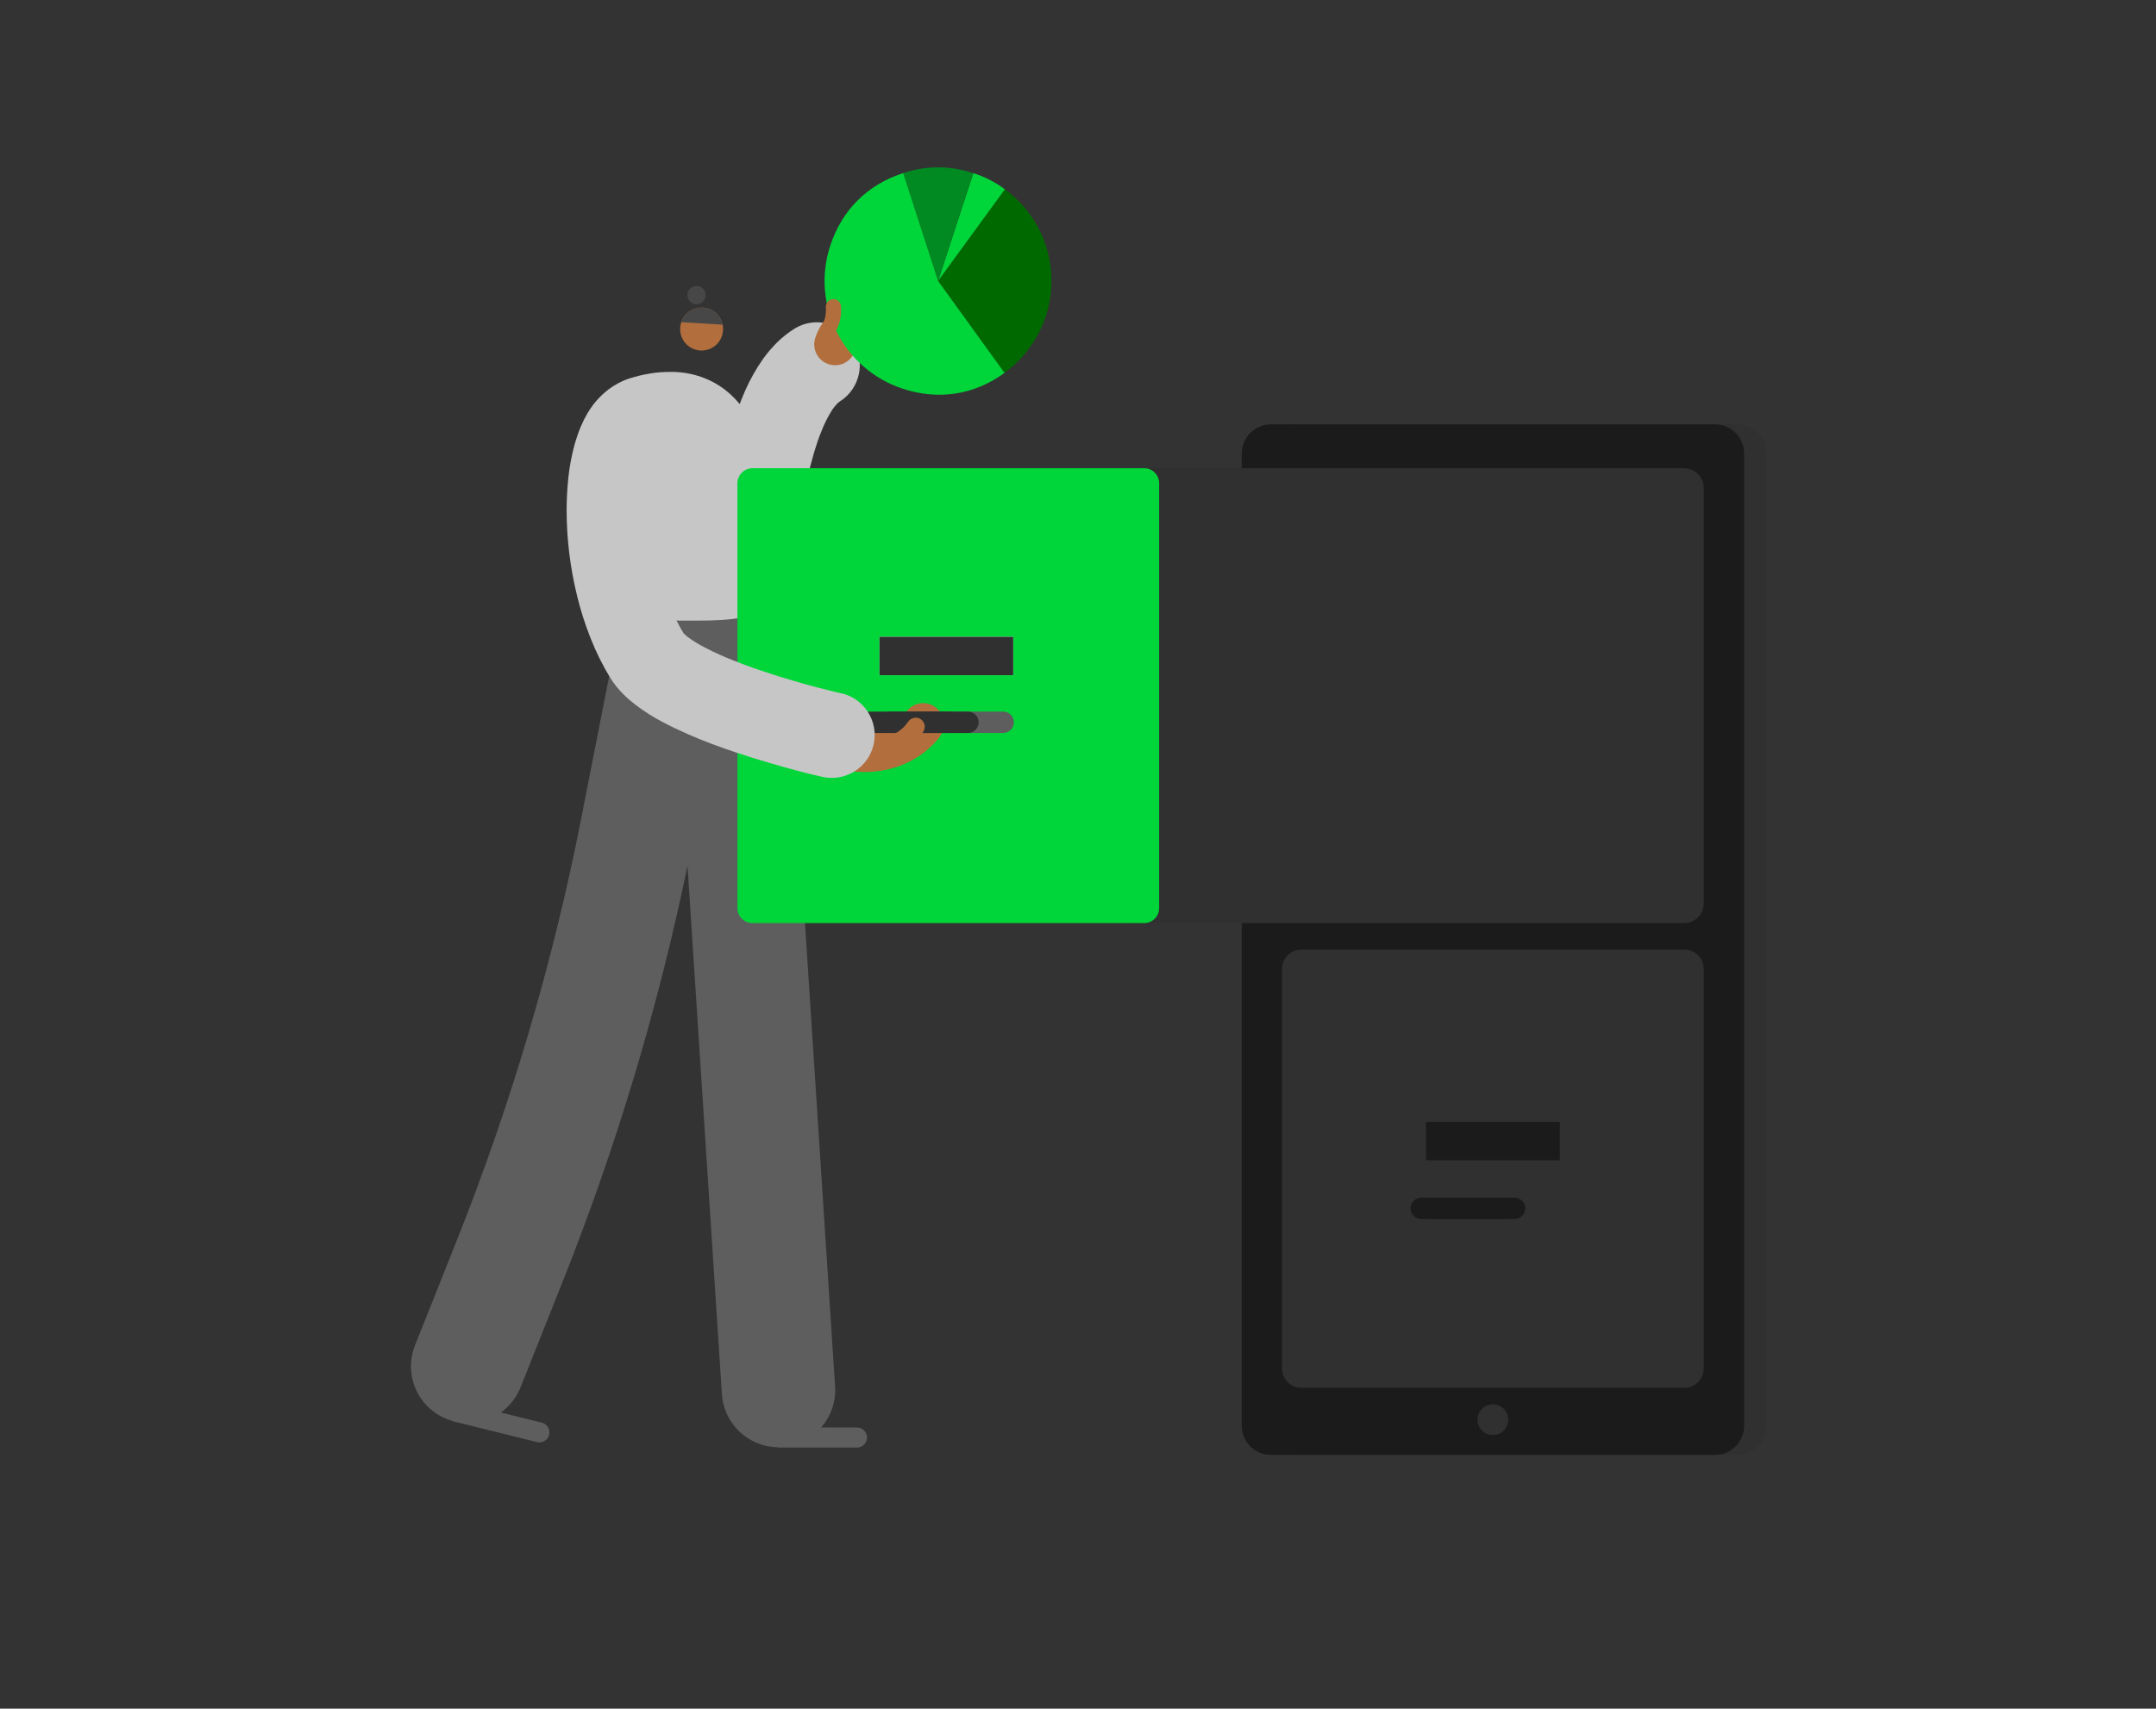 <?xml version="1.0" encoding="utf-8"?>
<!-- Generator: Adobe Illustrator 24.3.0, SVG Export Plug-In . SVG Version: 6.00 Build 0)  -->
<svg version="1.1" id="Outlined" xmlns="http://www.w3.org/2000/svg" xmlns:xlink="http://www.w3.org/1999/xlink" x="0px" y="0px"
	 viewBox="0 0 1291.4 1023.6" style="enable-background:new 0 0 1291.4 1023.6;" xml:space="preserve">
<rect x="0" y="0" width="1291.4" height="1023.6" fill="#333333" stroke="none"/>
<style type="text/css">
	.st0{fill:#303030;}
	.st1{fill:#C6C6C6;}
	.st2{fill:#5E5E5E;}
	.st3{fill:none;stroke:#B26E3D;stroke-width:25;stroke-linecap:round;stroke-miterlimit:10;}
	.st4{fill:#1B1B1B;}
	.st5{fill:#00D639;}
	.st6{fill:#FFFFFF;}
	.st7{fill:none;stroke:#5E5E5E;stroke-width:12;stroke-linecap:round;stroke-miterlimit:10;}
	.st8{fill:#B26E3D;}
	.st9{fill:#474747;}
	.st10{fill:none;stroke:#B26E3D;stroke-width:11;stroke-linecap:round;stroke-miterlimit:10;}
	.st11{fill:#006A00;}
	.st12{fill:#008A21;}
</style>
<path class="st0" d="M774.7,254.2h265.9c9.7,0,17.5,7.8,17.5,17.5v582.4c0,9.7-7.8,17.5-17.5,17.5H774.7c-9.7,0-17.5-7.8-17.5-17.5
	V271.7C757.2,262.1,765,254.2,774.7,254.2z"/>
<path class="st1" d="M392.1,275.9c1.8-0.6,3.7-1,5.5-1.4c1.1-0.2,2.3-0.3,3.5-0.3c0.6,0,1.2,0,1.8,0.2h0.1l0.2-0.4l-0.2,0.3l0,0
	l0.2-0.4l-0.2,0.3l0.2-0.4l-0.2,0.4l0,0l0.2-0.4l-0.2,0.4l0,0l0,0l0,0l0,0l0,0c0.1,0.1,0.3,0.2,0.4,0.4c0.9,1.2,1.6,2.6,2.1,4
	c0.9,2.4,1.6,4.8,2.1,7.2c1.2,5.9,2,11.9,2.3,17.9c0.3,4.9,0.6,10,0.8,15c0.2,3.7,0.3,7.4,0.6,11c0.2,2.7,0.4,5.4,0.8,8.2
	c0.3,2.2,0.7,4.4,1.3,6.6c0.5,2,1.1,4,1.9,5.9s1.7,3.6,2.8,5.3c1,1.6,2.2,3.2,3.6,4.6c5.4,5.9,13,9.2,21,9.2l0,0
	c2.8,0,5.5-0.4,8.1-1.2c4.1-1.3,7.8-3.5,10.9-6.4c1.9-1.8,3.5-3.8,4.9-6c0.9-1.5,1.7-3,2.5-4.6c0.6-1.3,1.1-2.6,1.5-3.8
	c0.8-2.3,1.5-4.5,2.1-6.8c1.1-4.2,2-8.6,2.9-13.3c0.8-4.1,1.6-8.5,2.4-13.1c1.5-8,3.1-16.5,4.9-24.9c1.4-6.3,3-12.5,4.7-18.3
	c1.3-4.4,2.7-8.5,4.2-12.2c1.8-4.7,4-9.2,6.7-13.4c0.9-1.3,1.8-2.5,2.9-3.6c0.5-0.6,1.2-1.1,1.8-1.5c11.9-7.6,15.4-23.5,7.8-35.5
	c-7.5-11.7-22.9-15.3-34.8-8.2c-4,2.5-7.7,5.4-11,8.7c-2.9,2.9-5.6,6.1-8,9.4c-4.3,6.1-7.9,12.5-10.9,19.3
	c-2.5,5.8-4.8,11.8-6.7,17.9c-3.4,10.5-5.9,21.2-8.1,31.4c-1.6,7.6-3,14.9-4.2,21.5c-0.9,4.9-1.7,9.4-2.5,13.3
	c-0.6,2.9-1.1,5.5-1.6,7.5c-0.3,1.5-0.7,2.8-0.9,3.6c-0.1,0.3-0.2,0.5-0.2,0.7l-0.1,0.2l1.5,0.6l-1.5-0.6l0,0l1.5,0.6l-1.5-0.6
	l9.3,3.8l-8.8-4.9c-0.2,0.3-0.4,0.7-0.5,1l9.3,3.8l-8.8-4.9l15.3,8.5l-14-10.5c-0.5,0.6-0.9,1.3-1.3,2l15.3,8.5l-14-10.5l16.7,12.5
	l-14.6-14.6c-0.7,0.7-1.4,1.5-2,2.3l16.7,12.5l-14.7-14.8l15.8,16l-13.3-18.1c-0.9,0.6-1.7,1.4-2.5,2.1l15.8,16l-13.3-18.1l14,18.9
	l-8-22.1c-2.1,0.8-4.1,1.8-5.9,3.2l14,18.9l-8-22.1l8,22.6v-24c-2.8,0-5.6,0.5-8.2,1.4l8.2,22.6v-24l0,0v22.6l4.8-22.1
	c-1.6-0.3-3.2-0.5-4.8-0.5v22.6l4.8-22.1l-4.8,22.3l9.6-20.7c-1.5-0.7-3.1-1.3-4.8-1.6l-4.9,22.3l9.6-20.7l-9.5,20.5l13.5-18.1
	c-1.2-0.9-2.6-1.7-3.9-2.3l-9.5,20.5l13.5-18.1L443,340.2l15.9-15.1c-0.9-0.9-1.8-1.8-2.8-2.5L443,340.2l15.9-15.1l-14.5,13.8
	l17.5-9.7c-0.8-1.5-1.8-2.9-3-4.1l-14.5,13.8l17.5-9.7l-13.3,7.3l14.3-5.1c-0.3-0.8-0.6-1.5-1-2.2l-13.3,7.3l14.3-5.1l-6.6,2.4
	l6.8-1.7c0,0-0.1-0.2-0.2-0.7l-6.6,2.4l6.8-1.7l-0.4,0.1l0.4-0.1l0,0l-0.4,0.1l0.4-0.1c0,0-0.1-0.7-0.3-1.7s-0.2-2.2-0.3-3.7
	c-0.2-2.8-0.4-6.4-0.5-10.4c-0.3-7-0.6-15.4-1.5-24.3c-0.7-7-1.9-13.9-3.5-20.7c-1.4-5.6-3.3-11-5.7-16.1c-2-4.3-4.4-8.3-7.3-12
	c-2.4-3-5-5.8-8-8.3c-4.7-4-10.2-7.1-16-9.1c-6-2.1-12.4-3.1-18.8-3c-4.1,0-8.1,0.3-12.1,1c-4.2,0.7-8.3,1.7-12.3,3
	c-13.5,4.3-21,18.7-16.8,32.2C364.1,272.6,378.6,280.2,392.1,275.9z"/>
<path class="st2" d="M466.3,867c-17.9,0-32.7-13.9-33.9-31.8l-20.6-316.5c-17.6,85-42.6,168.2-74.7,248.9l-25.3,63.5
	c-6.9,17.4-26.7,26-44.2,19c-17.4-6.9-26-26.7-19-44.2l25.3-63.5c32.4-81.5,57.3-165.8,74.2-251.9l22.6-115.1l0.3-1.2
	c4.2-15.4,18.2-31.8,45.3-31.4c9.6,0.1,19,2.4,25.9,4c1.6,0.4,3.9,0.9,4.6,1c-0.6-0.1-1.2-0.2-1.8-0.2v5
	c13.2,6.2,22.8,18.2,25.9,32.5l0.5,2.4l28.8,443.1c1.2,18.7-13,34.9-31.7,36.1C467.8,867,467,867,466.3,867z"/>
<path class="st3" d="M515.5,194.4c0,0-11.2-0.6-15.3,11.9"/>
<path class="st1" d="M456.7,309.8c22.4,54.7,4.6,62-39.5,62c-37.6,0-55.8,1.6-55.8-57.4s23.7-85.3,52.6-85.3
	S438.1,264.3,456.7,309.8z"/>
<path class="st4" d="M761.3,254.2h265.9c9.7,0,17.5,7.8,17.5,17.5v582.4c0,9.7-7.8,17.5-17.5,17.5H761.3c-9.7,0-17.5-7.8-17.5-17.5
	V271.7C743.8,262.1,751.6,254.2,761.3,254.2z"/>
<path class="st4" d="M1007.1,825.4H781.4c-7.4,0-13.4-6-13.4-13.4l0,0V280.5h241.5c6.1,0,11.1,5,11.1,11.1V812
	C1020.5,819.4,1014.5,825.4,1007.1,825.4z"/>
<path class="st0" d="M677.1,280.5h331.6c6.5,0,11.8,5.3,11.8,11.8l0,0v248.9c0,6.5-5.3,11.8-11.8,11.8l0,0H677.1l0,0V280.5
	L677.1,280.5z"/>
<path class="st0" d="M779.4,568.9H1009c6.4,0,11.5,5.2,11.5,11.5v239.5c0,6.4-5.2,11.5-11.5,11.5H779.4c-6.4,0-11.5-5.2-11.5-11.5
	V580.4C767.9,574.1,773.1,568.9,779.4,568.9z"/>
<path class="st5" d="M450.7,280.5h234.6c5,0,9,4,9,9V544c0,5-4,9-9,9H450.7c-5,0-9-4-9-9V289.4C441.8,284.5,445.8,280.5,450.7,280.5
	z"/>
<circle class="st0" cx="894.2" cy="850.5" r="9.2"/>
<rect x="526.8" y="381.5" class="st6" width="80.1" height="23"/>
<rect x="526.8" y="381.5" class="st0" width="80.1" height="23"/>
<rect x="854.2" y="672.1" class="st4" width="80.1" height="23"/>
<path class="st2" d="M553.9,426.3h47c3.5,0,6.4,2.9,6.4,6.4l0,0c0,3.5-2.9,6.4-6.4,6.4h-47c-3.5,0-6.4-2.9-6.4-6.4l0,0
	C547.5,429.1,550.3,426.3,553.9,426.3z"/>
<path class="st0" d="M881.2,717.5h47c3.5,0,6.4,2.9,6.4,6.4l0,0c0,3.5-2.9,6.4-6.4,6.4h-47c-3.5,0-6.4-2.9-6.4-6.4l0,0
	C874.8,720.3,877.7,717.5,881.2,717.5z"/>
<path class="st4" d="M860.2,717.5h47c3.5,0,6.4,2.9,6.4,6.4l0,0c0,3.5-2.9,6.4-6.4,6.4h-47c-3.5,0-6.4-2.9-6.4-6.4l0,0
	C853.8,720.3,856.7,717.5,860.2,717.5z"/>
<path class="st4" d="M851.3,717.5h47c3.5,0,6.4,2.9,6.4,6.4l0,0c0,3.5-2.9,6.4-6.4,6.4h-47c-3.5,0-6.4-2.9-6.4-6.4l0,0
	C844.9,720.3,847.8,717.5,851.3,717.5z"/>
<line class="st7" x1="323.1" y1="858.1" x2="273.5" y2="845.8"/>
<line class="st7" x1="513.3" y1="861.2" x2="467.7" y2="861.2"/>
<path class="st8" d="M542.5,426.9l5.1,3.3l-5-3.5L542.5,426.9l5,3.3l-5-3.5V426.9c-1.9,2.3-4.2,4.3-6.8,5.8
	c-2.3,1.4-4.8,2.5-7.4,3.3c-3.5,1-7,1.5-10.7,1.5c-4.3,0-8.6-0.6-12.8-1.7c-5.7-1.5-11.3-3.5-16.6-6.2c-6.2-3-13.7-0.4-16.7,5.8
	s-0.4,13.7,5.8,16.7c6.9,3.4,14.1,6.1,21.5,8c6.2,1.6,12.5,2.4,18.8,2.4c6.8,0,13.5-1,19.9-3.2c3.9-1.3,7.6-3.1,11.2-5.2
	c3.9-2.4,7.5-5.3,10.7-8.6c1.5-1.5,2.8-3.1,4-4.9c3.8-5.8,2.2-13.5-3.6-17.3C554.1,419.5,546.3,421.1,542.5,426.9L542.5,426.9z"/>
<path class="st8" d="M408.3,192.4c-2.6,6.6,0.6,14.1,7.2,16.7s14.1-0.6,16.7-7.2c2.6-6.6-0.6-14.1-7.2-16.7
	c-4.7-1.9-10.1-0.8-13.7,2.7C410,189.2,408.9,190.7,408.3,192.4z"/>
<path class="st9" d="M412.1,174.8c-1.1,2.8,0.3,6,3.1,7.1c2.8,1.1,6-0.3,7.1-3.1s-0.3-6-3.1-7.1c-2-0.8-4.3-0.3-5.8,1.2
	C412.8,173.4,412.4,174.1,412.1,174.8z"/>
<path class="st9" d="M425,185.2c2.6,1,4.8,2.8,6.2,5.2c0.8,1.3,1.4,2.7,1.7,4.1l-24.8-1.5c0.1-0.2,0.1-0.4,0.2-0.6
	C410.9,185.8,418.4,182.5,425,185.2L425,185.2L425,185.2z"/>
<path class="st0" d="M521.2,426.3h47c3.5,0,6.4,2.9,6.4,6.4l0,0c0,3.5-2.9,6.4-6.4,6.4h-47c-3.5,0-6.4-2.9-6.4-6.4l0,0
	C514.8,429.1,517.6,426.3,521.2,426.3z"/>
<path class="st0" d="M532.8,426.3h47c3.5,0,6.4,2.9,6.4,6.4l0,0c0,3.5-2.9,6.4-6.4,6.4h-47c-3.5,0-6.4-2.9-6.4-6.4l0,0
	C526.4,429.1,529.3,426.3,532.8,426.3z"/>
<path class="st8" d="M544,432.3c-1.7,2.6-4,4.8-6.6,6.4c-1.6,1-3.5,1.6-5.5,1.6c-0.8,0-1.5-0.1-2.3-0.3c-2.9-0.9-6,0.7-6.9,3.6
	s0.7,6,3.6,6.9c0.1,0,0.2,0,0.2,0.1c1.7,0.5,3.5,0.7,5.3,0.7c3.9,0,7.7-1.1,11-3.1c4-2.4,7.5-5.7,10.1-9.6c1.7-2.5,1.2-5.9-1.3-7.7
	C549.2,429.2,545.8,429.8,544,432.3L544,432.3L544,432.3z"/>
<path class="st10" d="M522,197.6c-11.5,1.9-16.7,8.1-17.7,14"/>
<path class="st1" d="M376.9,226.9c-4.5,1.4-8.6,3.5-12.3,6.3c-2.9,2.2-5.5,4.7-7.9,7.5c-3.6,4.4-6.5,9.4-8.7,14.6
	c-1.6,3.8-2.9,7.7-4,11.6c-1.6,6.1-2.8,12.3-3.5,18.6c-0.7,6.7-1.1,13.4-1.1,20.1c0,17.2,2.1,34.3,6.2,51.1
	c2.1,8.7,4.8,17.2,8.1,25.5c3.3,8.4,7.3,16.5,12,24.1c2.1,3.4,4.7,6.6,7.5,9.4c2.4,2.5,5.1,4.7,7.8,6.8c5.1,3.8,10.4,7.2,16,10.1
	c4.9,2.6,10,5,15.2,7.3c9.1,4,18.6,7.5,27.8,10.6c13.7,4.6,26.7,8.3,36.4,10.9s16,4,16.2,4c13.8,3.1,27.6-5.6,30.7-19.4
	c3.1-13.8-5.6-27.6-19.4-30.7l-4.5,20.1l4.5-20.1l0,0l-4.5,20.1l4.5-20.1l-3.4,15.4l3.5-15.3l0,0l-3.5,15.3l3.5-15.3l0,0
	c0,0-5.8-1.3-14.5-3.6c-6.6-1.7-14.9-4.1-23.7-6.8c-6.6-2.1-13.5-4.4-20.2-6.9c-5-1.9-9.9-3.8-14.3-5.8c-3.4-1.5-6.5-3-9.3-4.5
	c-3.5-1.8-6.8-3.8-9.9-6.1c-0.8-0.6-1.6-1.3-2.3-2c-0.2-0.2-0.3-0.4-0.4-0.4l0,0l-2.2,1.6l2.3-1.4c-0.1-0.1-0.1-0.2-0.1-0.2
	l-2.2,1.6l2.3-1.4c-3.1-5.1-5.8-10.5-8-16.1c-3.6-9.3-6.3-18.9-8-28.7c-1.7-9.6-2.6-19.3-2.7-29c0-5.4,0.3-10.8,1-16.2
	c0.4-3.1,1-6.3,1.9-9.3c0.4-1.6,1-3.1,1.6-4.7c0.3-0.6,0.6-1.2,0.9-1.8l0.2-0.3l0,0l0,0l-4.3-3.6l3.2,4.4c0.4-0.3,0.8-0.6,1.1-1
	l-4.3-3.4l3.2,4.4l-6.7-9.1l3.3,10.8c1.2-0.4,2.4-0.9,3.4-1.7l-6.7-9.1l3.3,10.8c13.4-4.7,20.5-19.3,15.8-32.7
	C403.3,230.7,389.9,223.5,376.9,226.9z"/>
<g id="Diagram">
	<path class="st11" d="M561.9,168.3l40-54.9c30.3,22.1,37,64.6,14.8,94.9c-4.2,5.8-9.2,10.9-15.1,15L561.9,168.3z"/>
	<path class="st5" d="M561.9,168.3l21.1-64.6c6.8,2.2,13.2,5.4,18.9,9.7L561.9,168.3z"/>
	<path class="st12" d="M561.9,168.3L541,103.7c13.6-4.6,28.4-4.6,42,0.1L561.9,168.3z"/>
	<path class="st5" d="M561.9,168.3L541,103.7c-21.4,6.9-36.7,22.1-43.7,43.5c-11.7,35.7,7.8,74,43.5,85.7c21.4,7,42.7,3.7,60.9-9.5
		L561.9,168.3z"/>
</g>
<path class="st8" d="M499.8,199.5c1.3-1.8,2.2-3.8,2.9-5.9c0.8-2.6,1.2-5.4,1.1-8.1c0-0.7,0-1.4-0.1-2.1c-0.1-2.5-2.3-4.4-4.8-4.2
	c-2.5,0.1-4.4,2.3-4.2,4.8l0,0c0,0.6,0,1.1,0,1.6c0,1.9-0.2,3.7-0.7,5.5c-0.3,1.2-0.9,2.3-1.6,3.4c-1.4,2-1,4.8,1.1,6.3
	C495.5,202,498.3,201.5,499.8,199.5L499.8,199.5L499.8,199.5z"/>
</svg>
